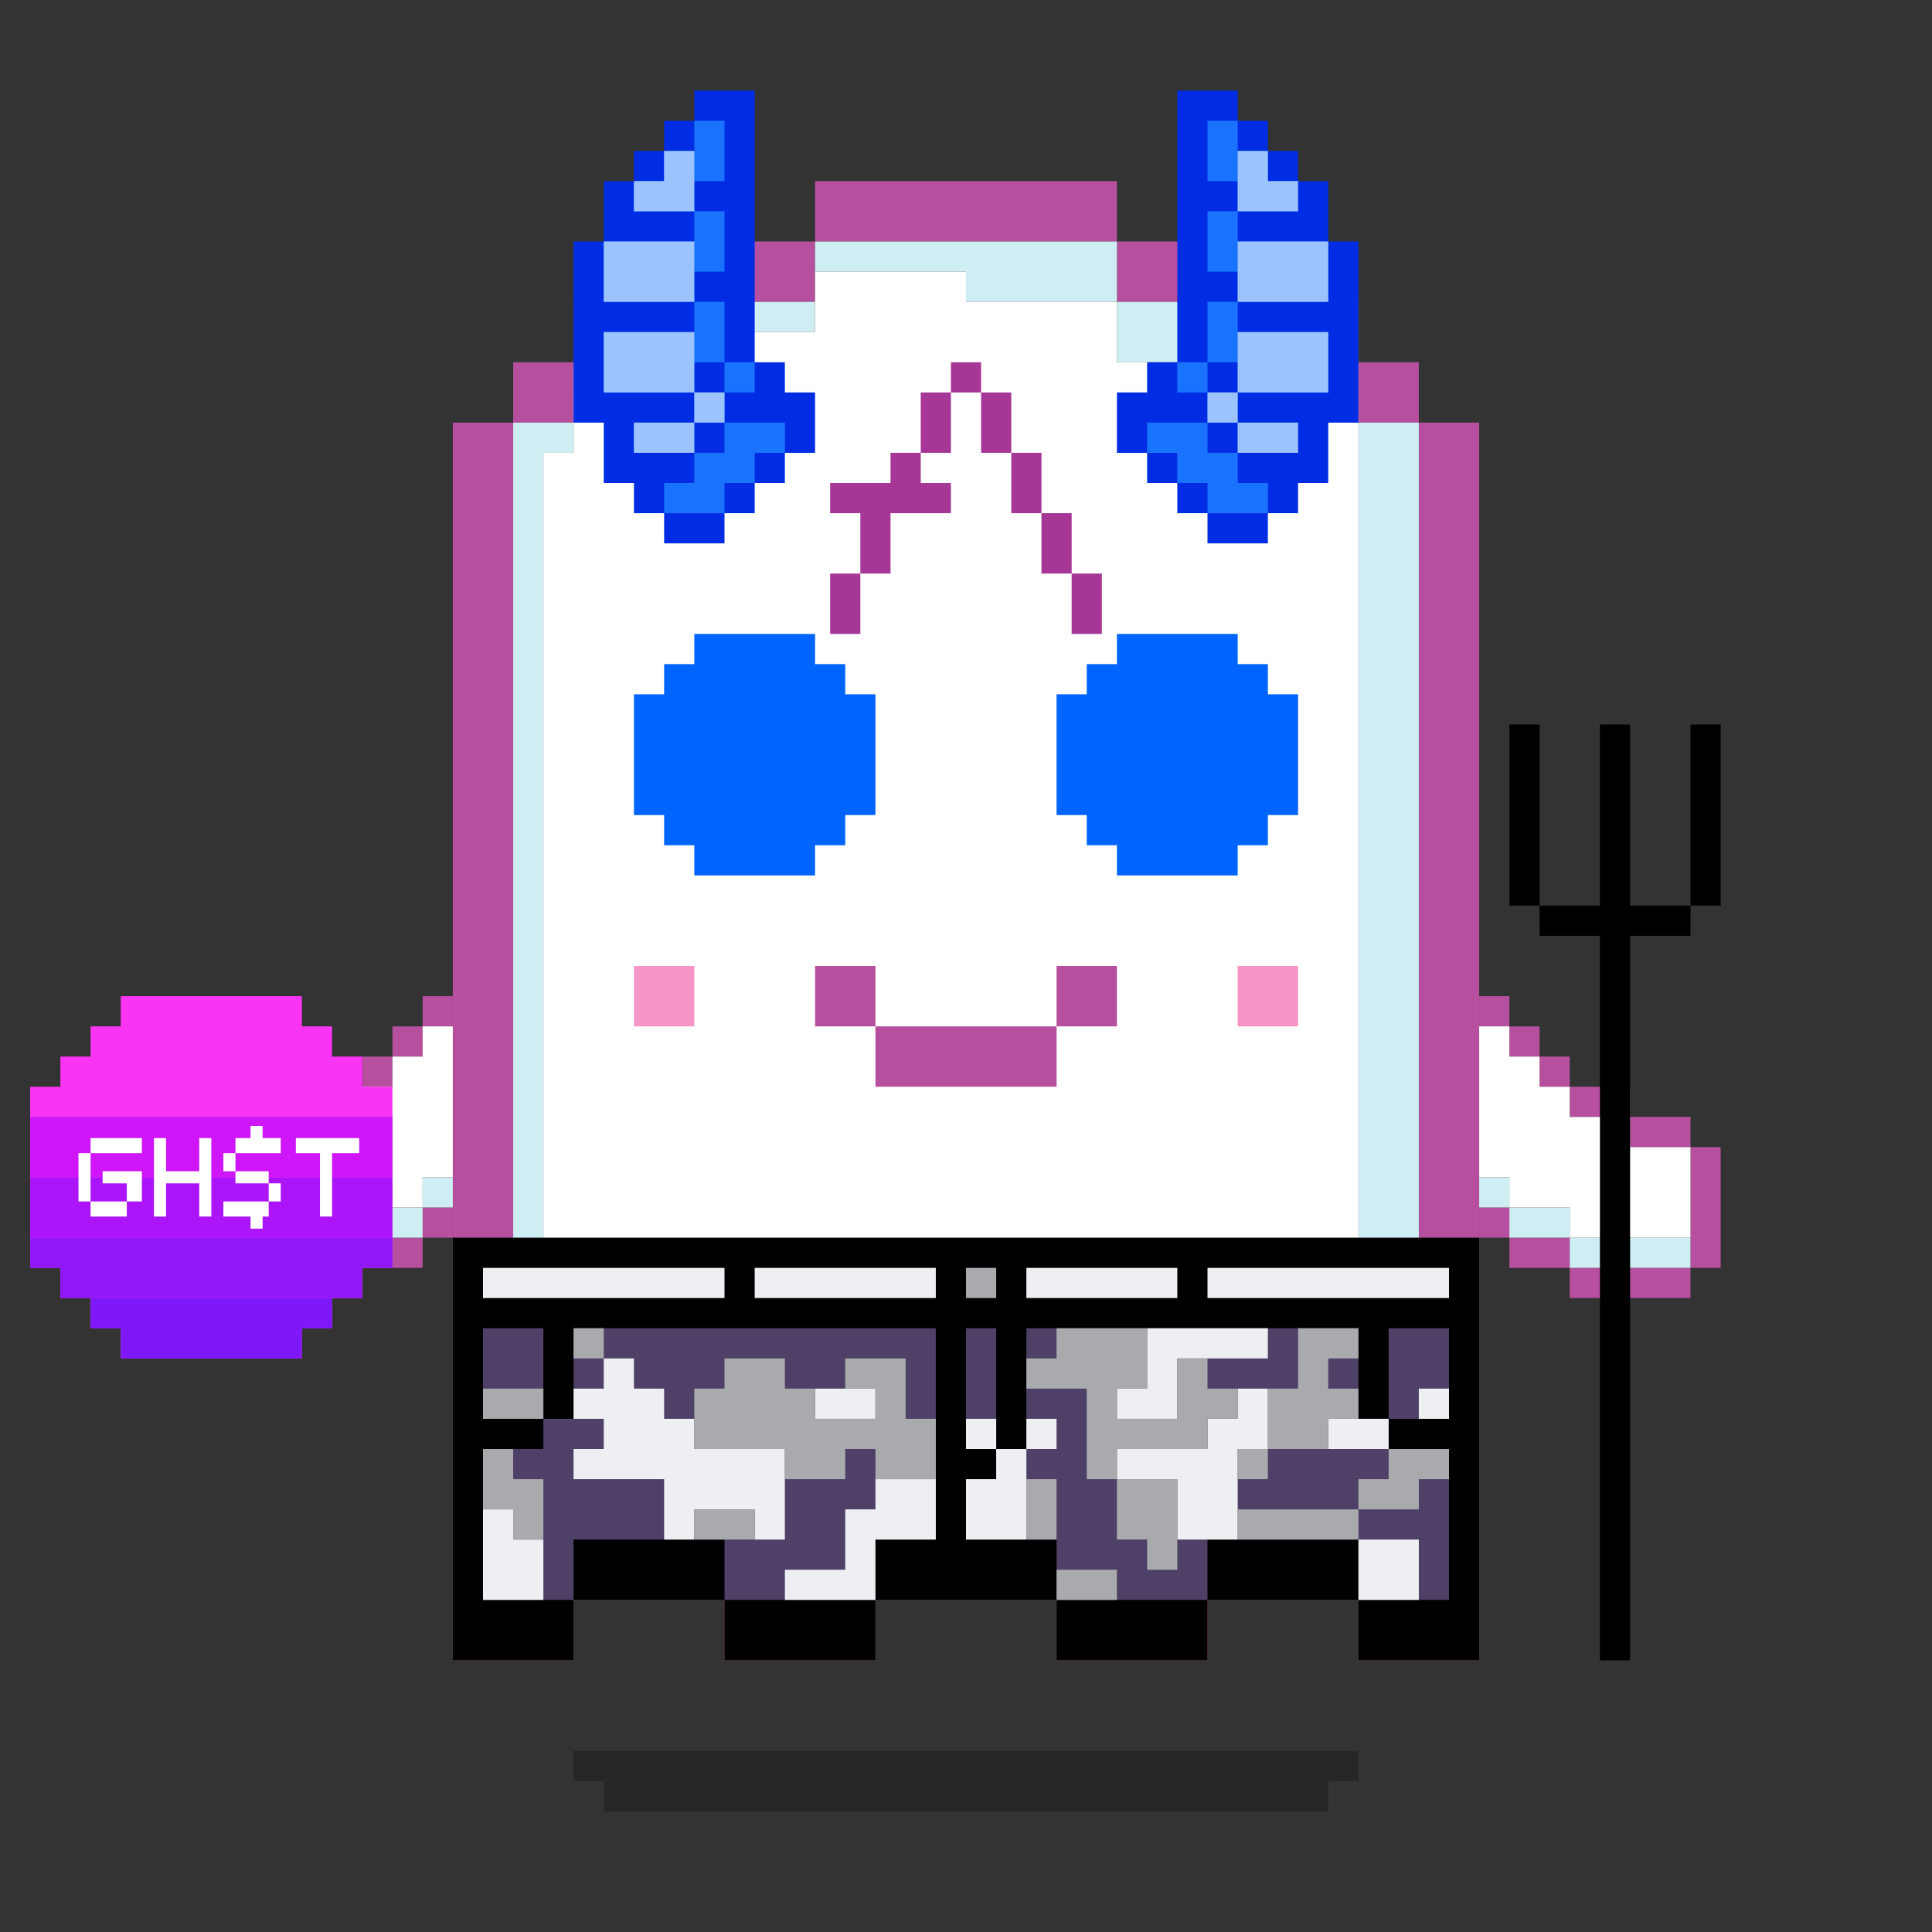 <?xml version="1.0" encoding="utf-8"?>
<!-- Generator: Adobe Illustrator 25.3.1, SVG Export Plug-In . SVG Version: 6.00 Build 0)  -->
<svg version="1.1" id="Layer_1" xmlns="http://www.w3.org/2000/svg" xmlns:xlink="http://www.w3.org/1999/xlink" x="0px" y="0px"
	 viewBox="0 0 64 64" style="enable-background:new 0 0 64 64;" xml:space="preserve">
<rect x="0" y="0" width="64" height="64" fill="#333333" stroke="none"/>
<style type="text/css">
	.st0{fill:#B6509E;}
	.st1{fill:#CFEEF4;}
	.st2{fill:#FFFFFF;}
	.st3{fill:#F696C6;}
	.st4{opacity:0.25;enable-background:new    ;}
	.st5{fill:#0064FF;}
	.st6{fill:#A73796;}
	.st7{fill:#4E4066;}
	.st8{fill:#EDEFF2;}
	.st9{fill:#A8AAAE;}
	.st10{display:none;}
	.st11{display:inline;}
	.st12{display:inline;fill:#FFFFFF;}
	.st13{fill:#002DE4;}
	.st14{fill:#1973FF;}
	.st15{fill:#9DC3FF;}
	.st16{fill:#FA34F3;}
	.st17{fill:#AC15F9;}
	.st18{fill:#CF15F9;}
	.st19{fill:#8F17F9;}
	.st20{fill:#7E18F8;}
</style>
<g>
	<g>
		<path class="st0" d="M21,12h2v-2h-4v2h1H21z"/>
		<path class="st0" d="M19,14v-2h-2v2h1H19z M25,10h2V8h-4v2h1H25z"/>
		<path class="st0" d="M29,8h8V6H27v2h1H29z M45,14h2v-2h-2v1V14z"/>
		<path class="st0" d="M48,14h-1v39h-2v2h4V14H48z M37,10h4V8h-4v1V10z"/>
		<path class="st0" d="M41,12h4v-2h-4v1V12z M17,53V14h-2v41h4v-2h-1H17z"/>
		<path class="st0" d="M24,51h-5v2h5v-1V51z"/>
		<path class="st0" d="M27,53h-3v2h5v-2h-1H27z M45,51h-5v2h5v-1V51z"/>
		<path class="st0" d="M35,51h-6v2h6v-1V51z"/>
		<path class="st0" d="M38,53h-3v2h5v-2h-1H38z"/>
	</g>
	<g>
		<path class="st1" d="M18,43v6h2v-1h2v1h2v2h-5v2h-2V14h2v1h-1v26V43z"/>
		<path class="st1" d="M27,51h-3v2h5v-2h-1H27z M38,51h-3v2h5v-2h-1H38z"/>
		<path class="st1" d="M35,49h-2v-1h-2v1h-2v2h6v-1V49z M25,11h2v-1h-4v1h1H25z M21,13h2v-1h-4v1h1H21z M45,44v5h-1v-1h-2v1h-2v2h5
			v2h2V14h-2v29V44z"/>
		<path class="st1" d="M37,8H27v1h5v1h5V9V8z M45,12h-4v2h4v-1V12z"/>
		<path class="st1" d="M41,10h-4v2h4v-1V10z"/>
	</g>
	<path class="st2" d="M44,14h-3v-2h-4v-2h-5V9h-5v2h-4v2h-4v2h-1v34h2v-1h2v1h2v2h5v-2h2v-1h2v1h2v2h5v-2h2v-1h2v1h1V14H44z"/>
</g>
<path class="st3" d="M21,32v2h2v-2h-1H21z M42,32h-1v2h2v-2H42z"/>
<g>
	<path class="st0" d="M29,32h-2v2h2v-1V32z"/>
	<path class="st0" d="M33,34h-4v2h6v-2h-1H33z"/>
	<path class="st0" d="M36,32h-1v2h2v-2H36z"/>
</g>
<g>
	<path class="st4" d="M25,58h-6v1h1v1h24v-1h1v-1h-1H25z"/>
</g>
<g>
	<path class="st5" d="M28,22h-1v-1h-1h-1h-1h-1v1h-1v1h-1v1v1v1v1h1v1h1v1h1h1h1h1v-1h1v-1h1v-1v-1v-1v-1h-1V22z"/>
	<path class="st5" d="M42,23v-1h-1v-1h-1h-1h-1h-1v1h-1v1h-1v1v1v1v1h1v1h1v1h1h1h1h1v-1h1v-1h1v-1v-1v-1v-1H42z"/>
</g>
<g>
	<path class="st6" d="M30.5,15h1v-2h-1V15z"/>
	<path class="st6" d="M31.5,12h1v1h-1V12z"/>
	<path class="st6" d="M33.5,13h-1v2h1V13z M29.5,16h-2v1h1v2h1v-2h2v-1h-1v-1h-1V16z"/>
	<path class="st6" d="M34.5,15h-1v2h1V15z"/>
	<path class="st6" d="M35.5,17h-1v2h1V17z M27.5,21h1v-2h-1V21z"/>
	<path class="st6" d="M35.5,19v2h1v-2H35.5z"/>
</g>
<g>
	<path d="M15,41v14h4v-2h5v2h5v-2h6v2h5v-2h5v2h4V41H15z"/>
	<g>
		<path class="st7" d="M45,44H34v4h-1v1h-1v2h3v2h5v-2h5v2h3v-5h-2v-1h-1V44z M19,44v3h-1v1h-2v5h3v-2h5v2h5v-2h2v-7H19z"/>
		<path class="st7" d="M16,44h2v3h-2V44z M32,44h1v4h-1V44z M46,44h2v3h-2V44z"/>
	</g>
	<g>
		<path class="st8" d="M32,47h1v1h-1V47z M26,51v-3h-3v-1h-1v-1h-1v-1h-1v1h-1v1h1v1h-1v1h3v2h1v-1h2v1H26z M17,50h-1v3h2v-2h-1V50z
			 M29,50h-1v2h-2v1h3v-2h2v-2h-2V50z M34,47h1v1h-1V47z M45,51h2v2h-2V51z M27,46h2v1h-2V46z M47,46h1v1h-1V46z"/>
		<path class="st8" d="M33,49h-1v2h2v-3h-1V49z M44,47h2v1h-2V47z M38,46h-1v1h2v-2h3v-1h-4V46z M41,47h-1v1h-3v1h2v2h2v-3h1v-2h-1
			V47z"/>
	</g>
	<g>
		<path class="st9" d="M17,48h-1v2h1v1h1v-2h-1V48z M30,45h-2v1h1v1h-2v-1h-1v-1h-2v1h-1v2h3v1h2v-1h1v1h2v-2h-1V45z M16,46h2v1h-2
			V46z M23,50h2v1h-2V50z M44,47h1v-1h-1v-1h1v-1h-2v2h-1v2h2V47z M41,50h4v1h-4V50z M41,46h-1v-1h-1v2h-2v-1h1v-2h-3v1h-1v1h2v3h1
			v-1h3v-1h1V46z M19,44h1v1h-1V44z"/>
		<path class="st9" d="M41,48h1v1h-1V48z M38,51v1h1v-3h-2v2H38z M34,49h1v2h-1V49z M46,48v1h-1v1h2v-1h1v-1H46z M35,52h2v1h-2V52z"
			/>
	</g>
	<path class="st8" d="M31,43v-1h-6v1H31z M39,43v-1h-5v1H39z M24,43v-1h-8v1H24z M48,43v-1h-8v1H48z"/>
	<path class="st9" d="M32,42h1v1h-1V42z"/>
</g>
<g class="st10">
	<g class="st11">
		<path class="st0" d="M19,42h1v1h-1V42z M20,36h1v1h-1V36z"/>
		<path class="st0" d="M21,37h1v1h-1V37z M26,40v4h1v-4H26z M21,43h-1v1h2v-1H21z"/>
		<path class="st0" d="M24,44h-2v1h4v-1h-1H24z M25,39h-1v1h2v-1H25z"/>
		<path class="st0" d="M23,38h-1v1h2v-1H23z"/>
	</g>
	<g class="st11">
		<path class="st1" d="M19,43h1v1h-1V43z M24,45h-2v1h4v-1h-1H24z"/>
		<path class="st1" d="M27,41v3h1v-3H27z M21,44h-1v1h2v-1H21z"/>
		<path class="st1" d="M26,44h1v1h-1V44z M19,41h-1v2h1v-1V41z"/>
	</g>
	<g class="st11">
		<path class="st0" d="M44,42h1v1h-1V42z M43,36h1v1h-1V36z"/>
		<path class="st0" d="M42,37h1v1h-1V37z"/>
		<path class="st0" d="M42,39v-1h-2v1h1H42z M42,43v1h2v-1h-1H42z"/>
		<path class="st0" d="M40,44h-2v1h4v-1h-1H40z"/>
		<path class="st0" d="M38,42v-2h-1v4h1v-1V42z"/>
		<path class="st0" d="M40,40v-1h-2v1h1H40z"/>
	</g>
	<g class="st11">
		<path class="st1" d="M42,44v1h2v-1h-1H42z M37,42v-1h-1v3h1v-1V42z"/>
		<path class="st1" d="M40,45h-2v1h4v-1h-1H40z"/>
		<path class="st1" d="M37,44h1v1h-1V44z M44,43h1v1h-1V43z"/>
	</g>
</g>
<g>
	<g>
		<path class="st0" d="M14,40h1v1h-1V40z M13,34h1v1h-1V34z"/>
		<path class="st0" d="M14,33h1v1h-1V33z M12,35h1v1h-1V35z M7,38h1v4H7V38z M12,41h2v1h-2V41z"/>
		<path class="st0" d="M8,42h4v1H8V42z M8,37h2v1H8V37z"/>
		<path class="st0" d="M10,36h2v1h-2V36z"/>
	</g>
	<g>
		<path class="st1" d="M14,39h1v1h-1V39z"/>
		<path class="st1" d="M12,40h2v1h-2V40z"/>
		<path class="st1" d="M8,41h4v1H8V41z"/>
	</g>
	<path class="st2" d="M8,38v3h4v-1h2v-1h1v-5h-1v1h-1v1h-1v1h-2v1H8z"/>
	<g>
		<path class="st0" d="M49,40h1v1h-1V40z M50,34h1v1h-1V34z"/>
		<path class="st0" d="M49,33h1v1h-1V33z M51,35h1v1h-1V35z M56,38h1v4h-1V38z M50,41h2v1h-2V41z"/>
		<path class="st0" d="M52,42h4v1h-4V42z M54,37h2v1h-2V37z"/>
		<path class="st0" d="M52,36h2v1h-2V36z"/>
	</g>
	<g>
		<path class="st1" d="M49,39h1v1h-1V39z"/>
		<path class="st1" d="M50,40h2v1h-2V40z"/>
		<path class="st1" d="M52,41h4v1h-4V41z"/>
	</g>
	<path class="st2" d="M54,38v-1h-2v-1h-1v-1h-1v-1h-1v5h1v1h2v1h4v-3H54z"/>
</g>
<g class="st10">
	<g class="st11">
		<path class="st1" d="M50,38h1v1h-1V38z"/>
		<path class="st1" d="M49,39h1v1h-1V39z M51,37h1v1h-1V37z"/>
		<path class="st1" d="M52,36h2v1h-2V36z"/>
		<path class="st1" d="M54,35h2v1h-2V35z"/>
	</g>
	<path class="st12" d="M52,32v1h-2v1h-1v5h1v-1h1v-1h1v-1h2v-1h2v-3H52z"/>
	<g class="st11">
		<path class="st0" d="M49,33h1v1h-1V33z"/>
		<path class="st0" d="M50,32h2v1h-2V32z M50,39h1v1h-1V39z"/>
		<path class="st0" d="M49,40h1v1h-1V40z M51,38h1v1h-1V38z"/>
		<path class="st0" d="M52,37h2v1h-2V37z M52,31h4v1h-4V31z"/>
		<path class="st0" d="M56,32h1v4h-1V32z"/>
		<path class="st0" d="M54,36h2v1h-2V36z"/>
	</g>
	<g class="st11">
		<path class="st1" d="M13,38h1v1h-1V38z"/>
		<path class="st1" d="M14,39h1v1h-1V39z M12,37h1v1h-1V37z"/>
		<path class="st1" d="M10,36h2v1h-2V36z"/>
		<path class="st1" d="M8,35h2v1H8V35z"/>
	</g>
	<path class="st12" d="M8,32v3h2v1h2v1h1v1h1v1h1v-5h-1v-1h-2v-1H8z"/>
	<g class="st11">
		<path class="st0" d="M14,33h1v1h-1V33z"/>
		<path class="st0" d="M12,32h2v1h-2V32z M13,39h1v1h-1V39z"/>
		<path class="st0" d="M14,40h1v1h-1V40z M12,38h1v1h-1V38z"/>
		<path class="st0" d="M10,37h2v1h-2V37z M8,31h4v1H8V31z"/>
		<path class="st0" d="M7,32h1v4H7V32z"/>
		<path class="st0" d="M8,36h2v1H8V36z"/>
	</g>
</g>
<g>
	<path class="st13" d="M26,13v-1h-1V3h-2v1h-1v1h-1v1h-1v2h-1v6h1v2h1v1h1v1h2v-1h1v-1h1v-1h1v-2H26z"/>
	<g>
		<path class="st14" d="M25,14h-1v1h-1v1h-1v1h2v-1h1v-1h1v-1H25z M24,6V4h-1v1h-1v1h-1v1h2V6H24z"/>
		<path class="st14" d="M24,9V7h-1v1h-3v2h3V9H24z"/>
		<path class="st14" d="M24,12v-2h-1v1h-3v2h3v-1H24z"/>
		<path class="st14" d="M23,13h1v1h-1V13z"/>
		<path class="st14" d="M24,12h1v1h-1V12z M22,14h-1v1h2v-1H22z"/>
	</g>
	<g>
		<path class="st15" d="M22,10h1V8h-3v2h1H22z M23,7V5h-1v1h-1v1h1H23z M23,11h-3v2h3v-1V11z"/>
		<path class="st15" d="M23,13h1v1h-1V13z"/>
		<path class="st15" d="M21,14v1h2v-1h-1H21z"/>
	</g>
	<path class="st13" d="M38,13v-1h1V3h2v1h1v1h1v1h1v2h1v6h-1v2h-1v1h-1v1h-2v-1h-1v-1h-1v-1h-1v-2H38z"/>
	<g>
		<path class="st14" d="M39,14h1v1h1v1h1v1h-2v-1h-1v-1h-1v-1H39z M40,6V4h1v1h1v1h1v1h-2V6H40z"/>
		<path class="st14" d="M40,9V7h1v1h3v2h-3V9H40z"/>
		<path class="st14" d="M40,12v-2h1v1h3v2h-3v-1H40z"/>
		<path class="st14" d="M40,13h1v1h-1V13z"/>
		<path class="st14" d="M39,12h1v1h-1V12z M42,14h1v1h-2v-1H42z"/>
	</g>
	<g>
		<path class="st15" d="M42,10h-1V8h3v2h-1H42z M41,7V5h1v1h1v1h-1H41z M41,11h3v2h-3v-1V11z"/>
		<path class="st15" d="M40,13h1v1h-1V13z"/>
		<path class="st15" d="M43,14v1h-2v-1h1H43z"/>
	</g>
</g>
<g>
	<path class="st16" d="M12,36v-1h-1v-1h-1v-1H4v1H3v1H2v1H1v6h1v1h1v1h1v1h6v-1h1v-1h1v-1h1v-6H12z"/>
	<path class="st17" d="M1,39v2h12v-2H1z"/>
	<path class="st18" d="M1,37v2h12v-2H1z"/>
	<path class="st19" d="M1,41v1h1v1h10v-1h1v-1H1z"/>
	<path class="st20" d="M3,43v1h1v1h6v-1h1v-1H3z"/>
	<g>
		<path class="st2" d="M8.9,39.8h0.4v-0.6H8.9V39.8z"/>
		<path class="st2" d="M7.4,39.8v0.5h0.9v0.4h0.4v-0.4h0.2v-0.5H7.4z M7.8,39.2h1.1v-0.4H7.8V39.2z"/>
		<path class="st2" d="M7.4,38.2v0.6h0.4v-0.6H7.4z"/>
		<path class="st2" d="M8.7,37.7v-0.4H8.3v0.4H7.8v0.5h1.5v-0.5C9.3,37.7,8.7,37.7,8.7,37.7z M10.6,40.3H11v-2.1h0.9v-0.5H9.8v0.5
			h0.8C10.6,38.2,10.6,40.3,10.6,40.3z M6.6,37.7v1.1H5.5v-1.1H5.1v2.6h0.4v-1.1h1.1v1.1H7v-2.6C7,37.7,6.6,37.7,6.6,37.7z M3,37.7
			v0.5h1.7v-0.5H3z M4.7,39.8v-1H3.4v0.4h0.8v0.6H4.7z"/>
		<path class="st2" d="M3,40.3h1.2v-0.5H3V40.3z"/>
		<path class="st2" d="M2.6,38.2v1.6H3v-1.6H2.6z"/>
	</g>
</g>
<g>
	<g transform="scale(-1, 1) translate(-50, 0)">
		<path d="M-4,55h1V31h2v-1h-2v-6h-1v6h-2v1h2V55z"/>
		<path d="M-6,24h-1v6h1V24z M-1,24v6h1v-6H-1z"/>
	</g>
</g>
</svg>
